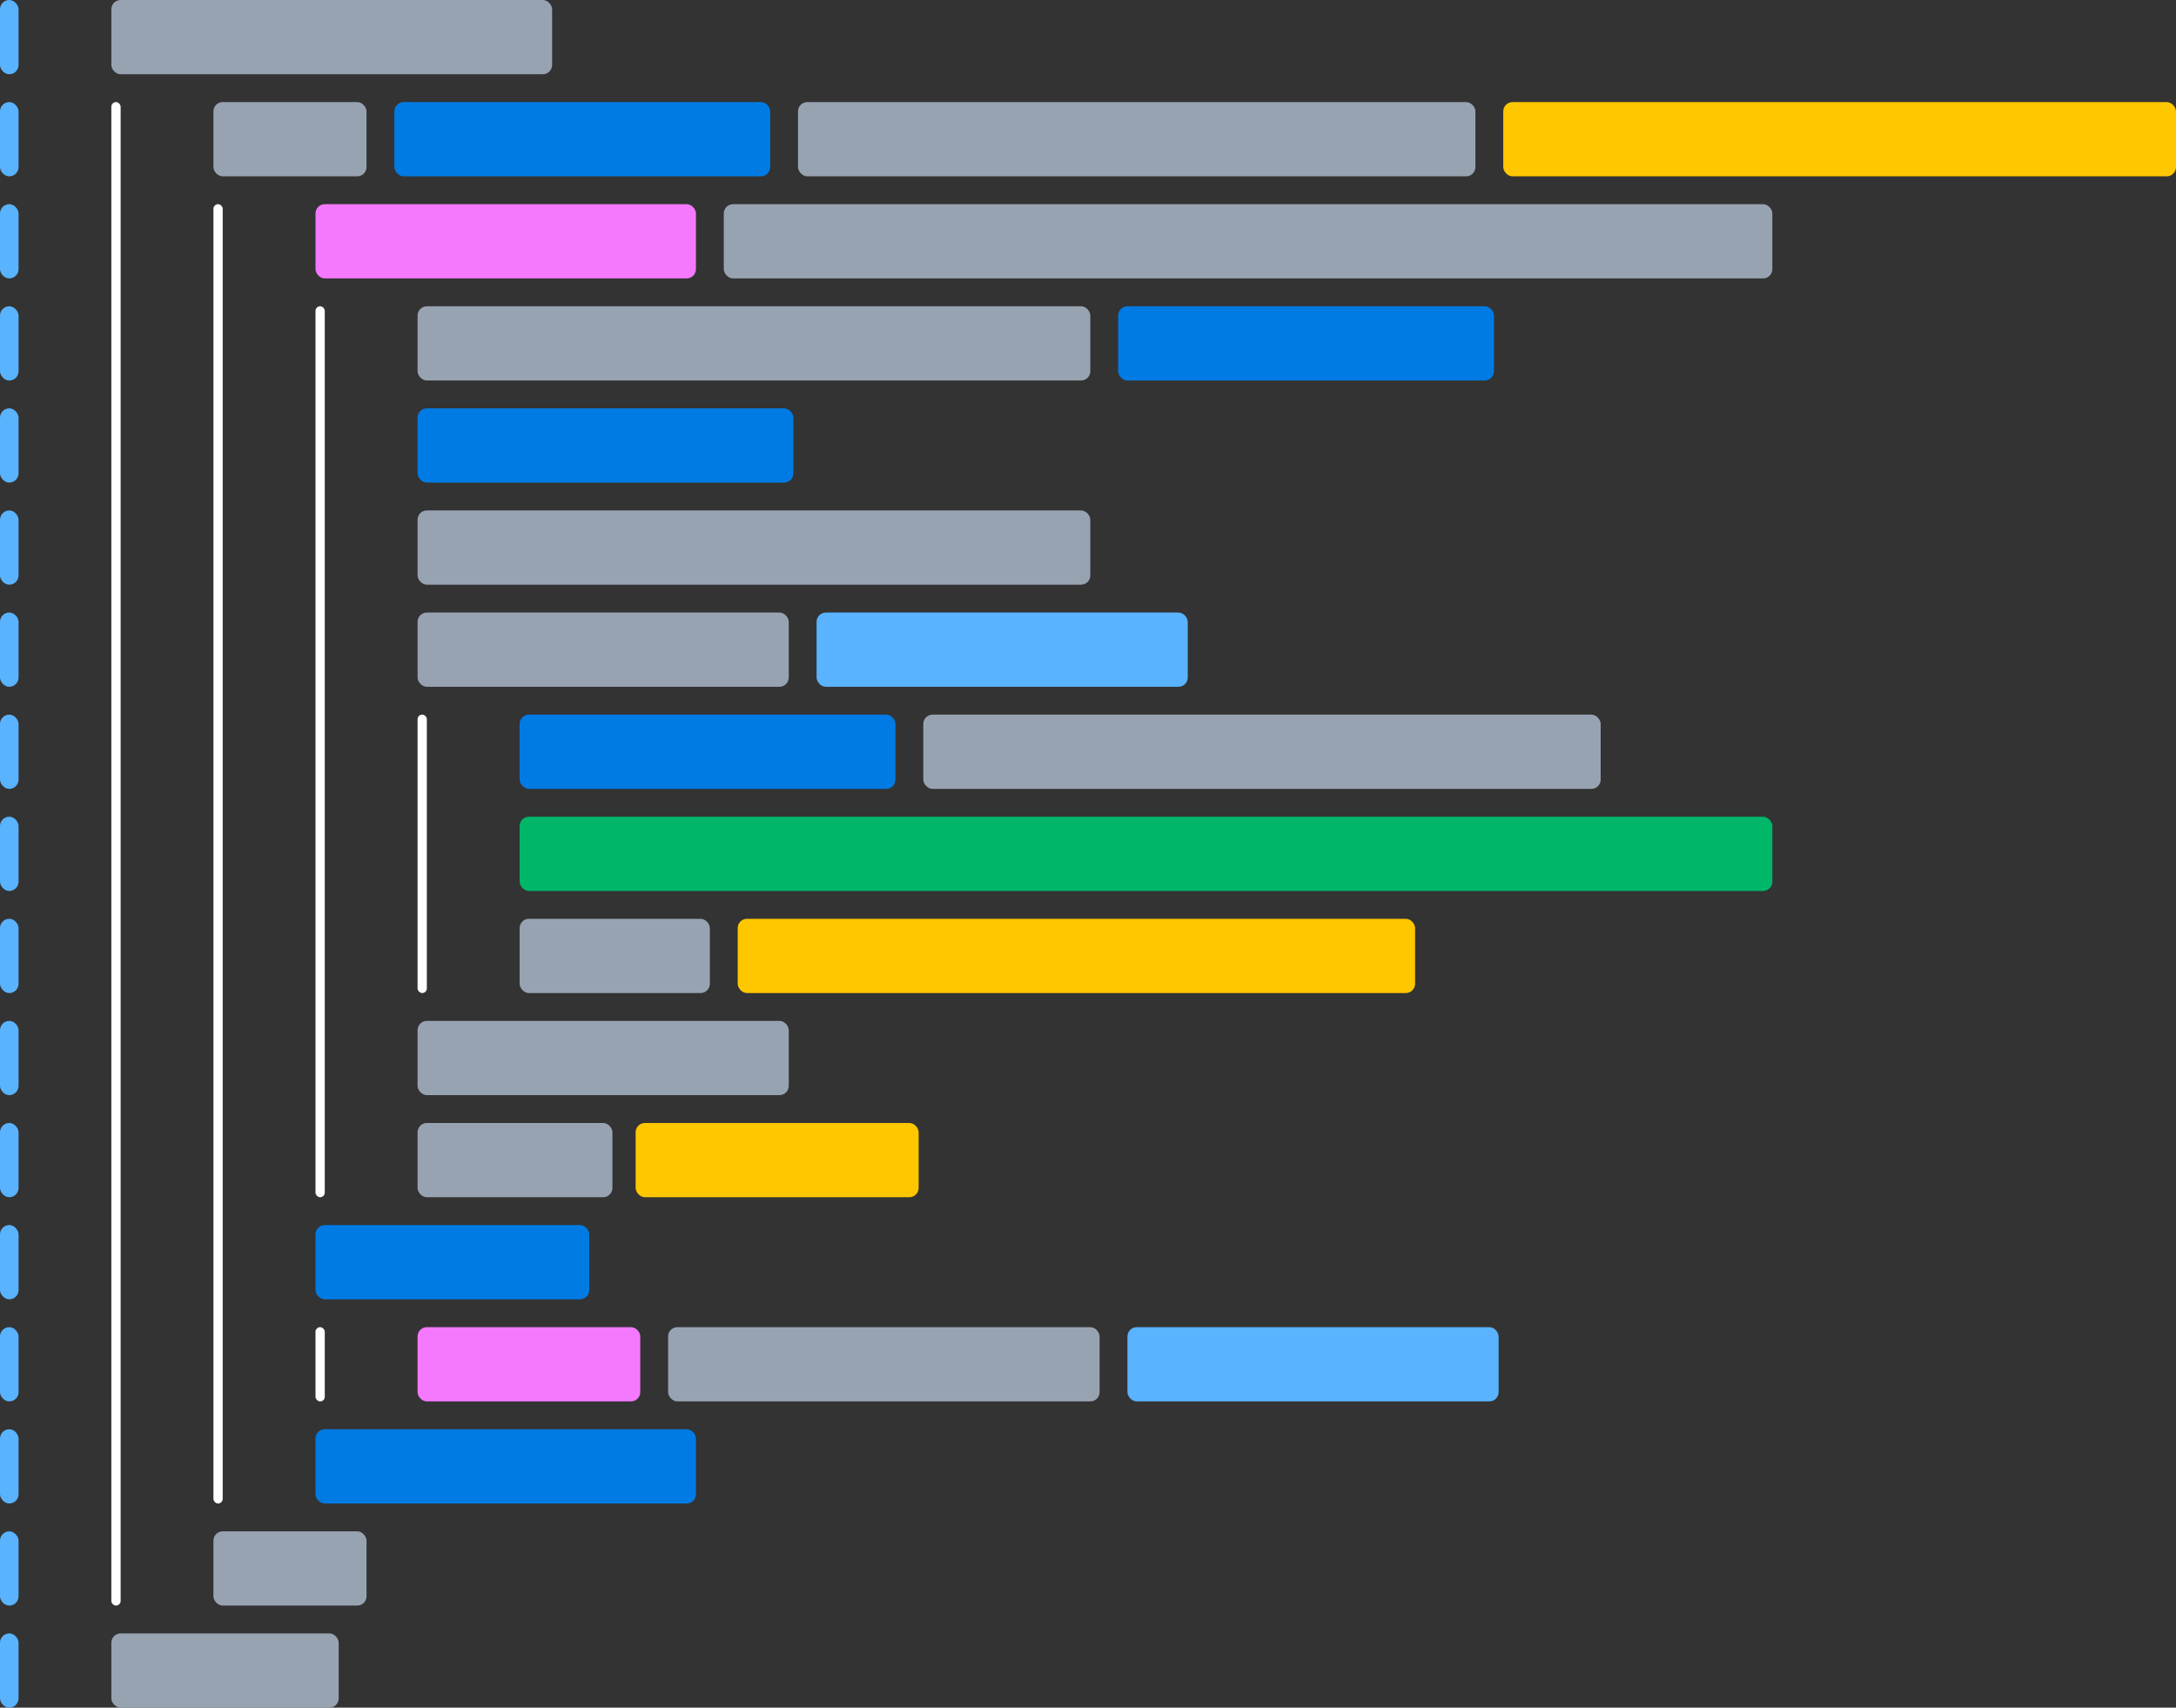 <svg width="469" height="368" viewBox="0 0 469 368" fill="none" xmlns="http://www.w3.org/2000/svg">
<rect x="0" y="0" width="469" height="368" fill="#333333" stroke="none"/>
<rect x="85" y="22" width="81" height="16" rx="2" fill="#007BE4"/>
<rect x="68" y="308" width="82" height="16" rx="2" fill="#007BE4"/>
<rect x="112" y="154" width="81" height="16" rx="2" fill="#007BE4"/>
<rect x="241" y="66" width="81" height="16" rx="2" fill="#007BE4"/>
<rect x="90" y="88" width="81" height="16" rx="2" fill="#007BE4"/>
<rect x="68" y="264" width="59" height="16" rx="2" fill="#007BE4"/>
<rect x="68" y="44" width="82" height="16" rx="2" fill="#F479FF"/>
<rect x="90" y="286" width="48" height="16" rx="2" fill="#F479FF"/>
<rect x="324" y="22" width="145" height="16" rx="2" fill="#FFC700"/>
<rect x="159" y="198" width="146" height="16" rx="2" fill="#FFC700"/>
<rect x="137" y="242" width="61" height="16" rx="2" fill="#FFC700"/>
<rect x="172" y="22" width="146" height="16" rx="2" fill="#98A3B2"/>
<rect x="90" y="66" width="145" height="16" rx="2" fill="#98A3B2"/>
<rect x="112" y="198" width="41" height="16" rx="2" fill="#98A3B2"/>
<rect x="144" y="286" width="93" height="16" rx="2" fill="#98A3B2"/>
<rect x="90" y="242" width="42" height="16" rx="2" fill="#98A3B2"/>
<rect x="199" y="154" width="146" height="16" rx="2" fill="#98A3B2"/>
<rect x="90" y="110" width="145" height="16" rx="2" fill="#98A3B2"/>
<rect x="90" y="132" width="80" height="16" rx="2" fill="#98A3B2"/>
<rect x="90" y="220" width="80" height="16" rx="2" fill="#98A3B2"/>
<rect x="176" y="132" width="80" height="16" rx="2" fill="#59B3FF"/>
<rect x="243" y="286" width="80" height="16" rx="2" fill="#59B3FF"/>
<rect x="156" y="44" width="226" height="16" rx="2" fill="#98A3B2"/>
<rect x="112" y="176" width="270" height="16" rx="2" fill="#00B769"/>
<rect x="46" y="22" width="33" height="16" rx="2" fill="#98A3B2"/>
<rect x="46" y="330" width="33" height="16" rx="2" fill="#98A3B2"/>
<rect x="24" width="95" height="16" rx="2" fill="#98A3B2"/>
<rect x="24" y="22" width="2" height="324" rx="1" fill="white"/>
<rect x="46" y="44" width="2" height="280" rx="1" fill="white"/>
<rect x="68" y="66" width="2" height="192" rx="1" fill="white"/>
<rect x="90" y="154" width="2" height="60" rx="1" fill="white"/>
<rect x="68" y="286" width="2" height="16" rx="1" fill="white"/>
<rect width="4" height="16" rx="2" fill="#59B3FF"/>
<rect y="88" width="4" height="16" rx="2" fill="#59B3FF"/>
<rect y="176" width="4" height="16" rx="2" fill="#59B3FF"/>
<rect y="264" width="4" height="16" rx="2" fill="#59B3FF"/>
<rect y="22" width="4" height="16" rx="2" fill="#59B3FF"/>
<rect y="110" width="4" height="16" rx="2" fill="#59B3FF"/>
<rect y="198" width="4" height="16" rx="2" fill="#59B3FF"/>
<rect y="286" width="4" height="16" rx="2" fill="#59B3FF"/>
<rect y="44" width="4" height="16" rx="2" fill="#59B3FF"/>
<rect y="132" width="4" height="16" rx="2" fill="#59B3FF"/>
<rect y="220" width="4" height="16" rx="2" fill="#59B3FF"/>
<rect y="308" width="4" height="16" rx="2" fill="#59B3FF"/>
<rect y="352" width="4" height="16" rx="2" fill="#59B3FF"/>
<rect y="66" width="4" height="16" rx="2" fill="#59B3FF"/>
<rect y="154" width="4" height="16" rx="2" fill="#59B3FF"/>
<rect y="242" width="4" height="16" rx="2" fill="#59B3FF"/>
<rect y="330" width="4" height="16" rx="2" fill="#59B3FF"/>
<rect x="24" y="352" width="49" height="16" rx="2" fill="#98A3B2"/>
</svg>
